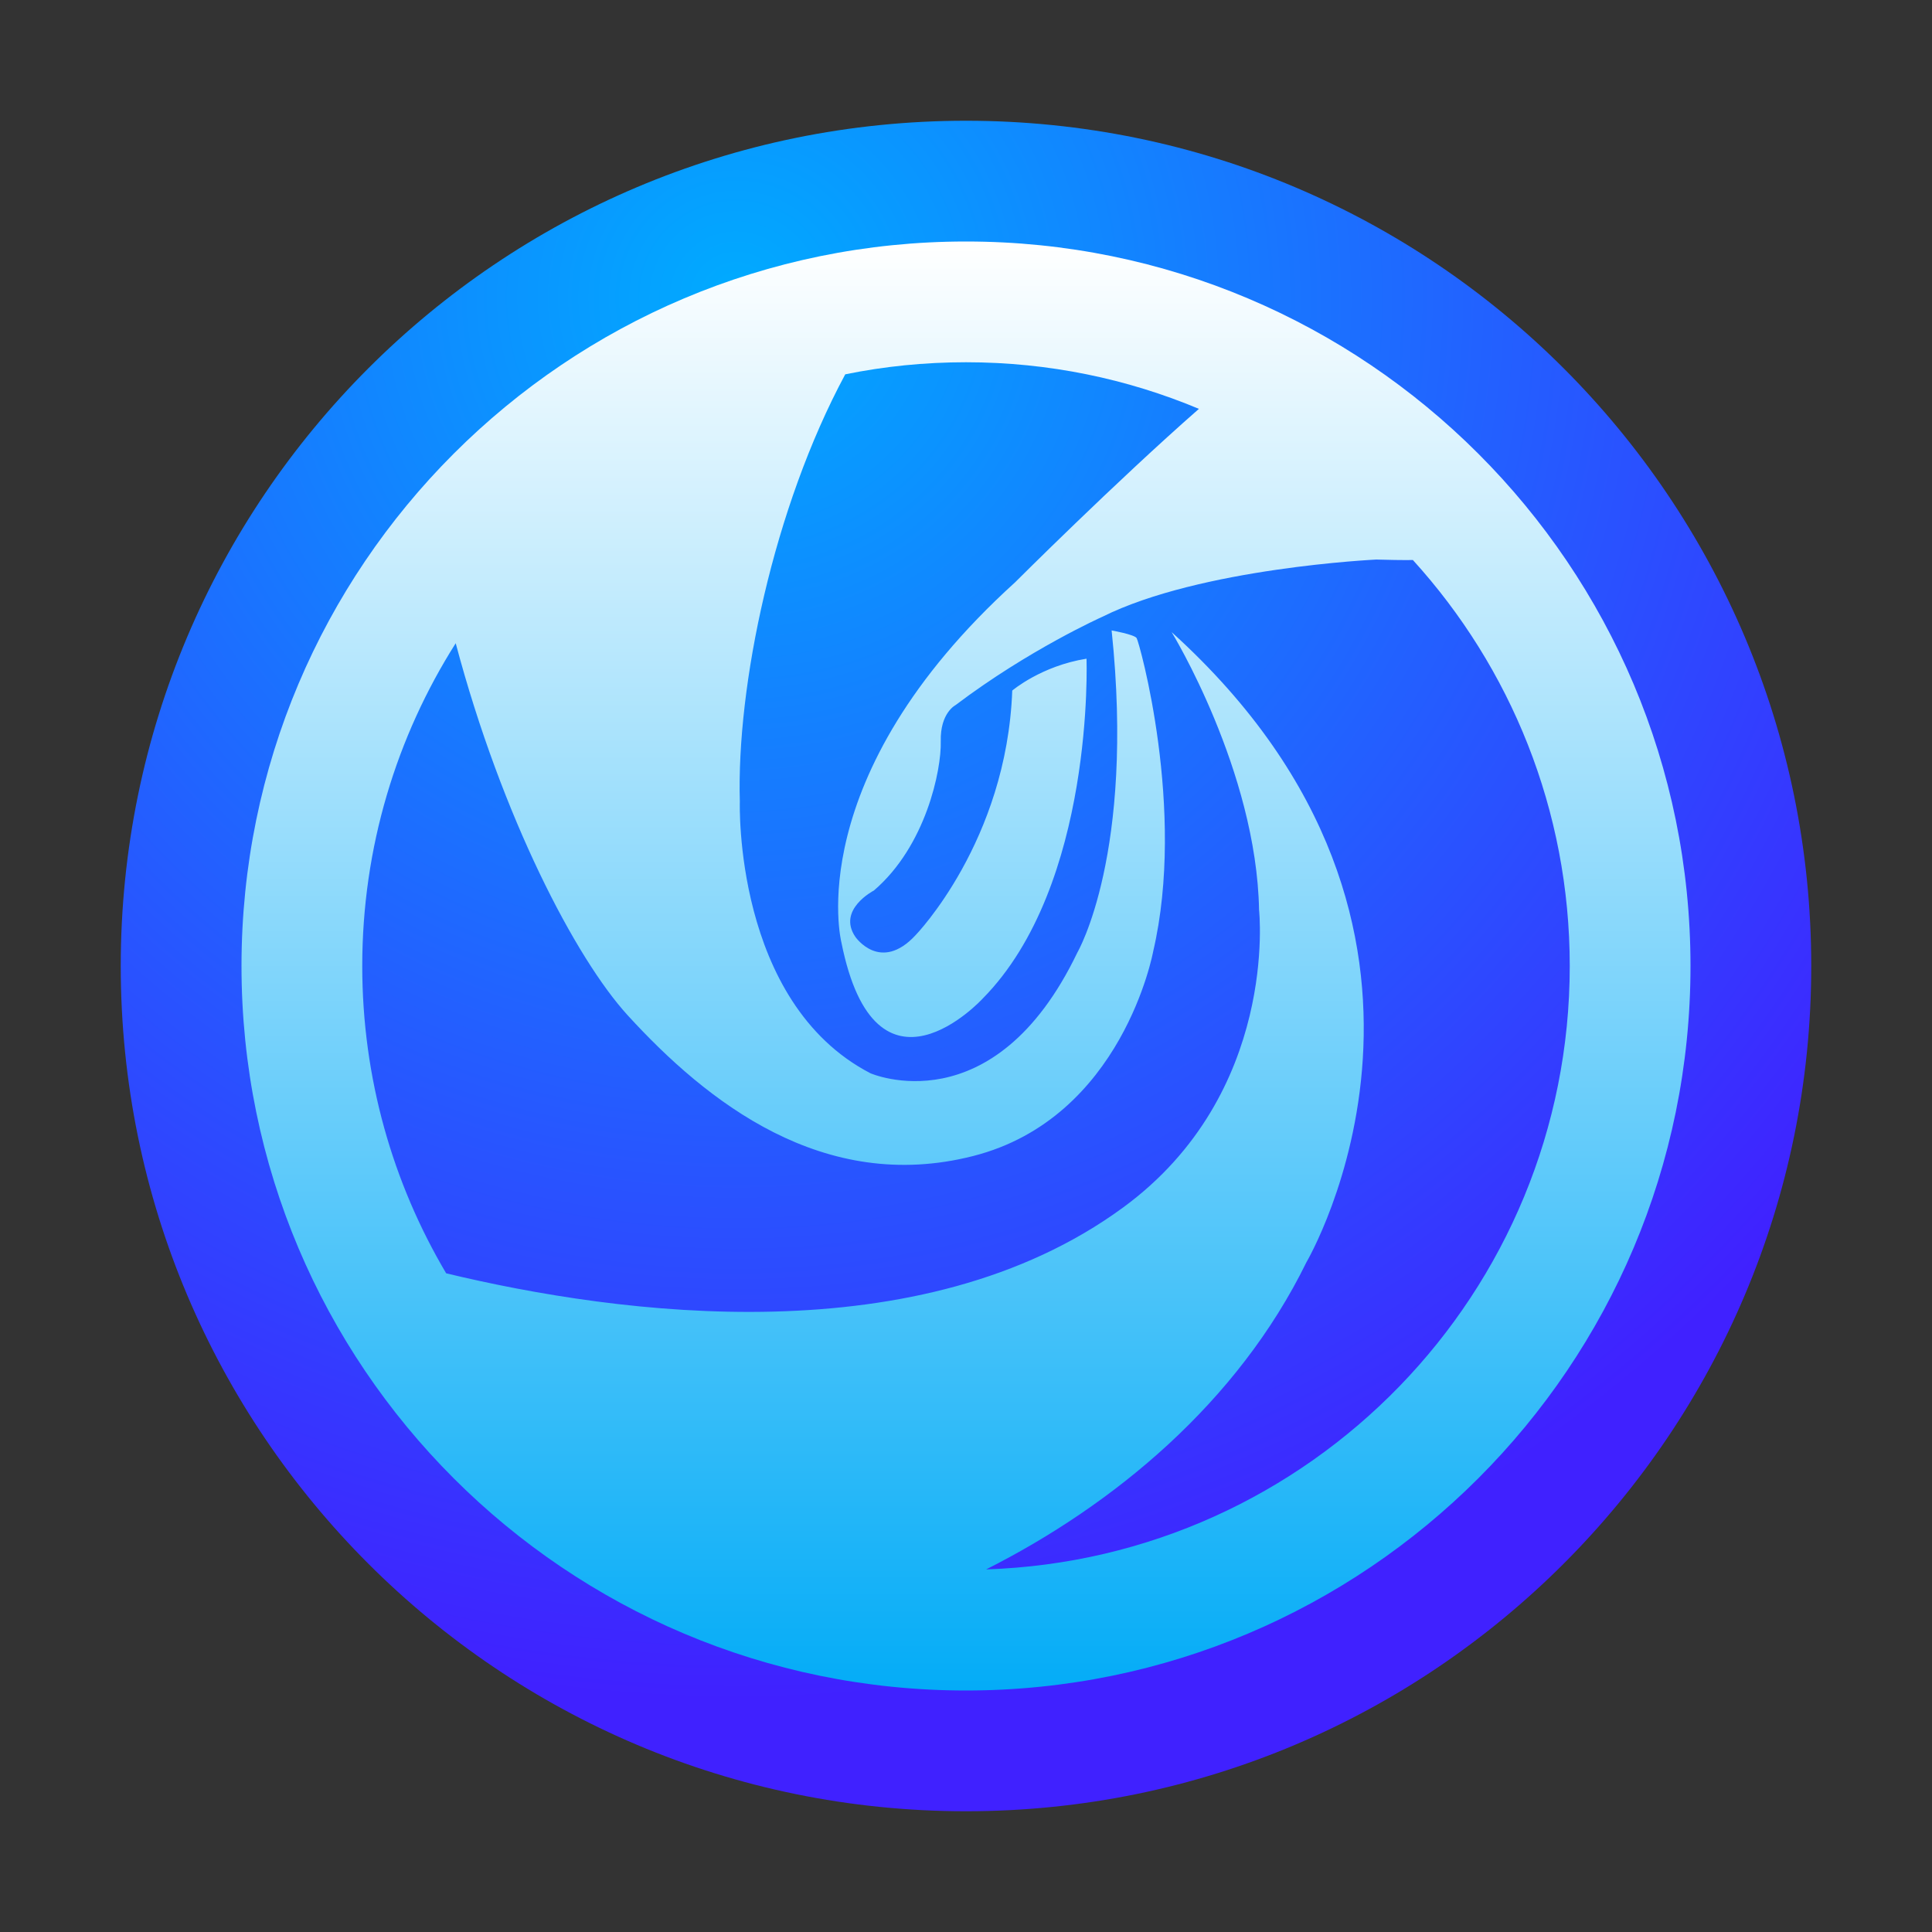 <svg xmlns="http://www.w3.org/2000/svg" width="16" height="16" viewBox="0 0 16 16"><rect x="0" y="0" width="16" height="16" fill="#333333" stroke="none"/><defs><radialGradient id="dde-launcher-a" cx="36.374%" cy="10.403%" r="83.143%" fx="36.374%" fy="10.403%"><stop offset="0%" stop-color="#00ABFF"/><stop offset="100%" stop-color="#4021FF"/></radialGradient><linearGradient id="dde-launcher-b" x1="49.999%" x2="49.999%" y1="0%" y2="100%"><stop offset="0%" stop-color="#FFF"/><stop offset="100%" stop-color="#04ACF7"/></linearGradient></defs><g fill="none" fill-rule="evenodd"><path fill="url(#dde-launcher-a)" d="M1,8 C1,4.134 4.134,1 8,1 C11.866,1 15,4.134 15,8 C15,11.866 11.866,15 8,15 C4.134,15 1,11.866 1,8 Z"/><path fill="url(#dde-launcher-b)" fill-rule="nonzero" d="M11.701,4.638 C11.602,4.639 11.501,4.637 11.398,4.634 C11.398,4.634 9.944,4.702 9.129,5.108 C9.129,5.108 8.522,5.379 7.914,5.839 C7.914,5.839 7.785,5.903 7.791,6.14 C7.797,6.376 7.668,7.006 7.237,7.375 C7.237,7.375 6.93,7.533 7.084,7.759 C7.084,7.759 7.291,8.06 7.583,7.744 C7.583,7.744 8.337,6.968 8.383,5.719 C8.383,5.719 8.622,5.515 8.998,5.455 C8.998,5.455 9.068,7.33 8.137,8.271 C8.137,8.271 7.253,9.234 6.968,7.804 C6.968,7.804 6.622,6.441 8.406,4.823 C8.406,4.823 9.241,3.989 9.929,3.386 C9.335,3.137 8.684,3 8,3 C7.657,3 7.323,3.034 7,3.1 C6.403,4.209 6.099,5.684 6.127,6.64 C6.127,6.64 6.074,8.299 7.208,8.888 C7.208,8.888 8.228,9.336 8.923,7.887 C8.923,7.887 9.4,7.069 9.206,5.221 C9.206,5.221 9.392,5.254 9.413,5.284 C9.434,5.313 9.824,6.706 9.55,7.88 C9.55,7.88 9.298,9.259 8.058,9.574 C6.819,9.889 5.854,9.126 5.198,8.408 C4.769,7.938 4.158,6.772 3.774,5.327 C3.284,6.1 3,7.017 3,8 C3,8.93 3.254,9.8 3.695,10.545 C5.134,10.891 7.628,11.226 9.301,10 C10.594,9.053 10.427,7.536 10.427,7.536 C10.406,6.382 9.703,5.235 9.703,5.235 C12.435,7.707 10.82,10.452 10.82,10.452 C10.249,11.618 9.221,12.465 8.167,12.997 C10.851,12.909 13,10.706 13,8 C13,6.706 12.508,5.526 11.701,4.638 Z M8,14 C4.686,14 2,11.314 2,8 C2,4.686 4.686,2 8,2 C11.314,2 14,4.686 14,8 C14,11.314 11.314,14 8,14 Z"/></g></svg>